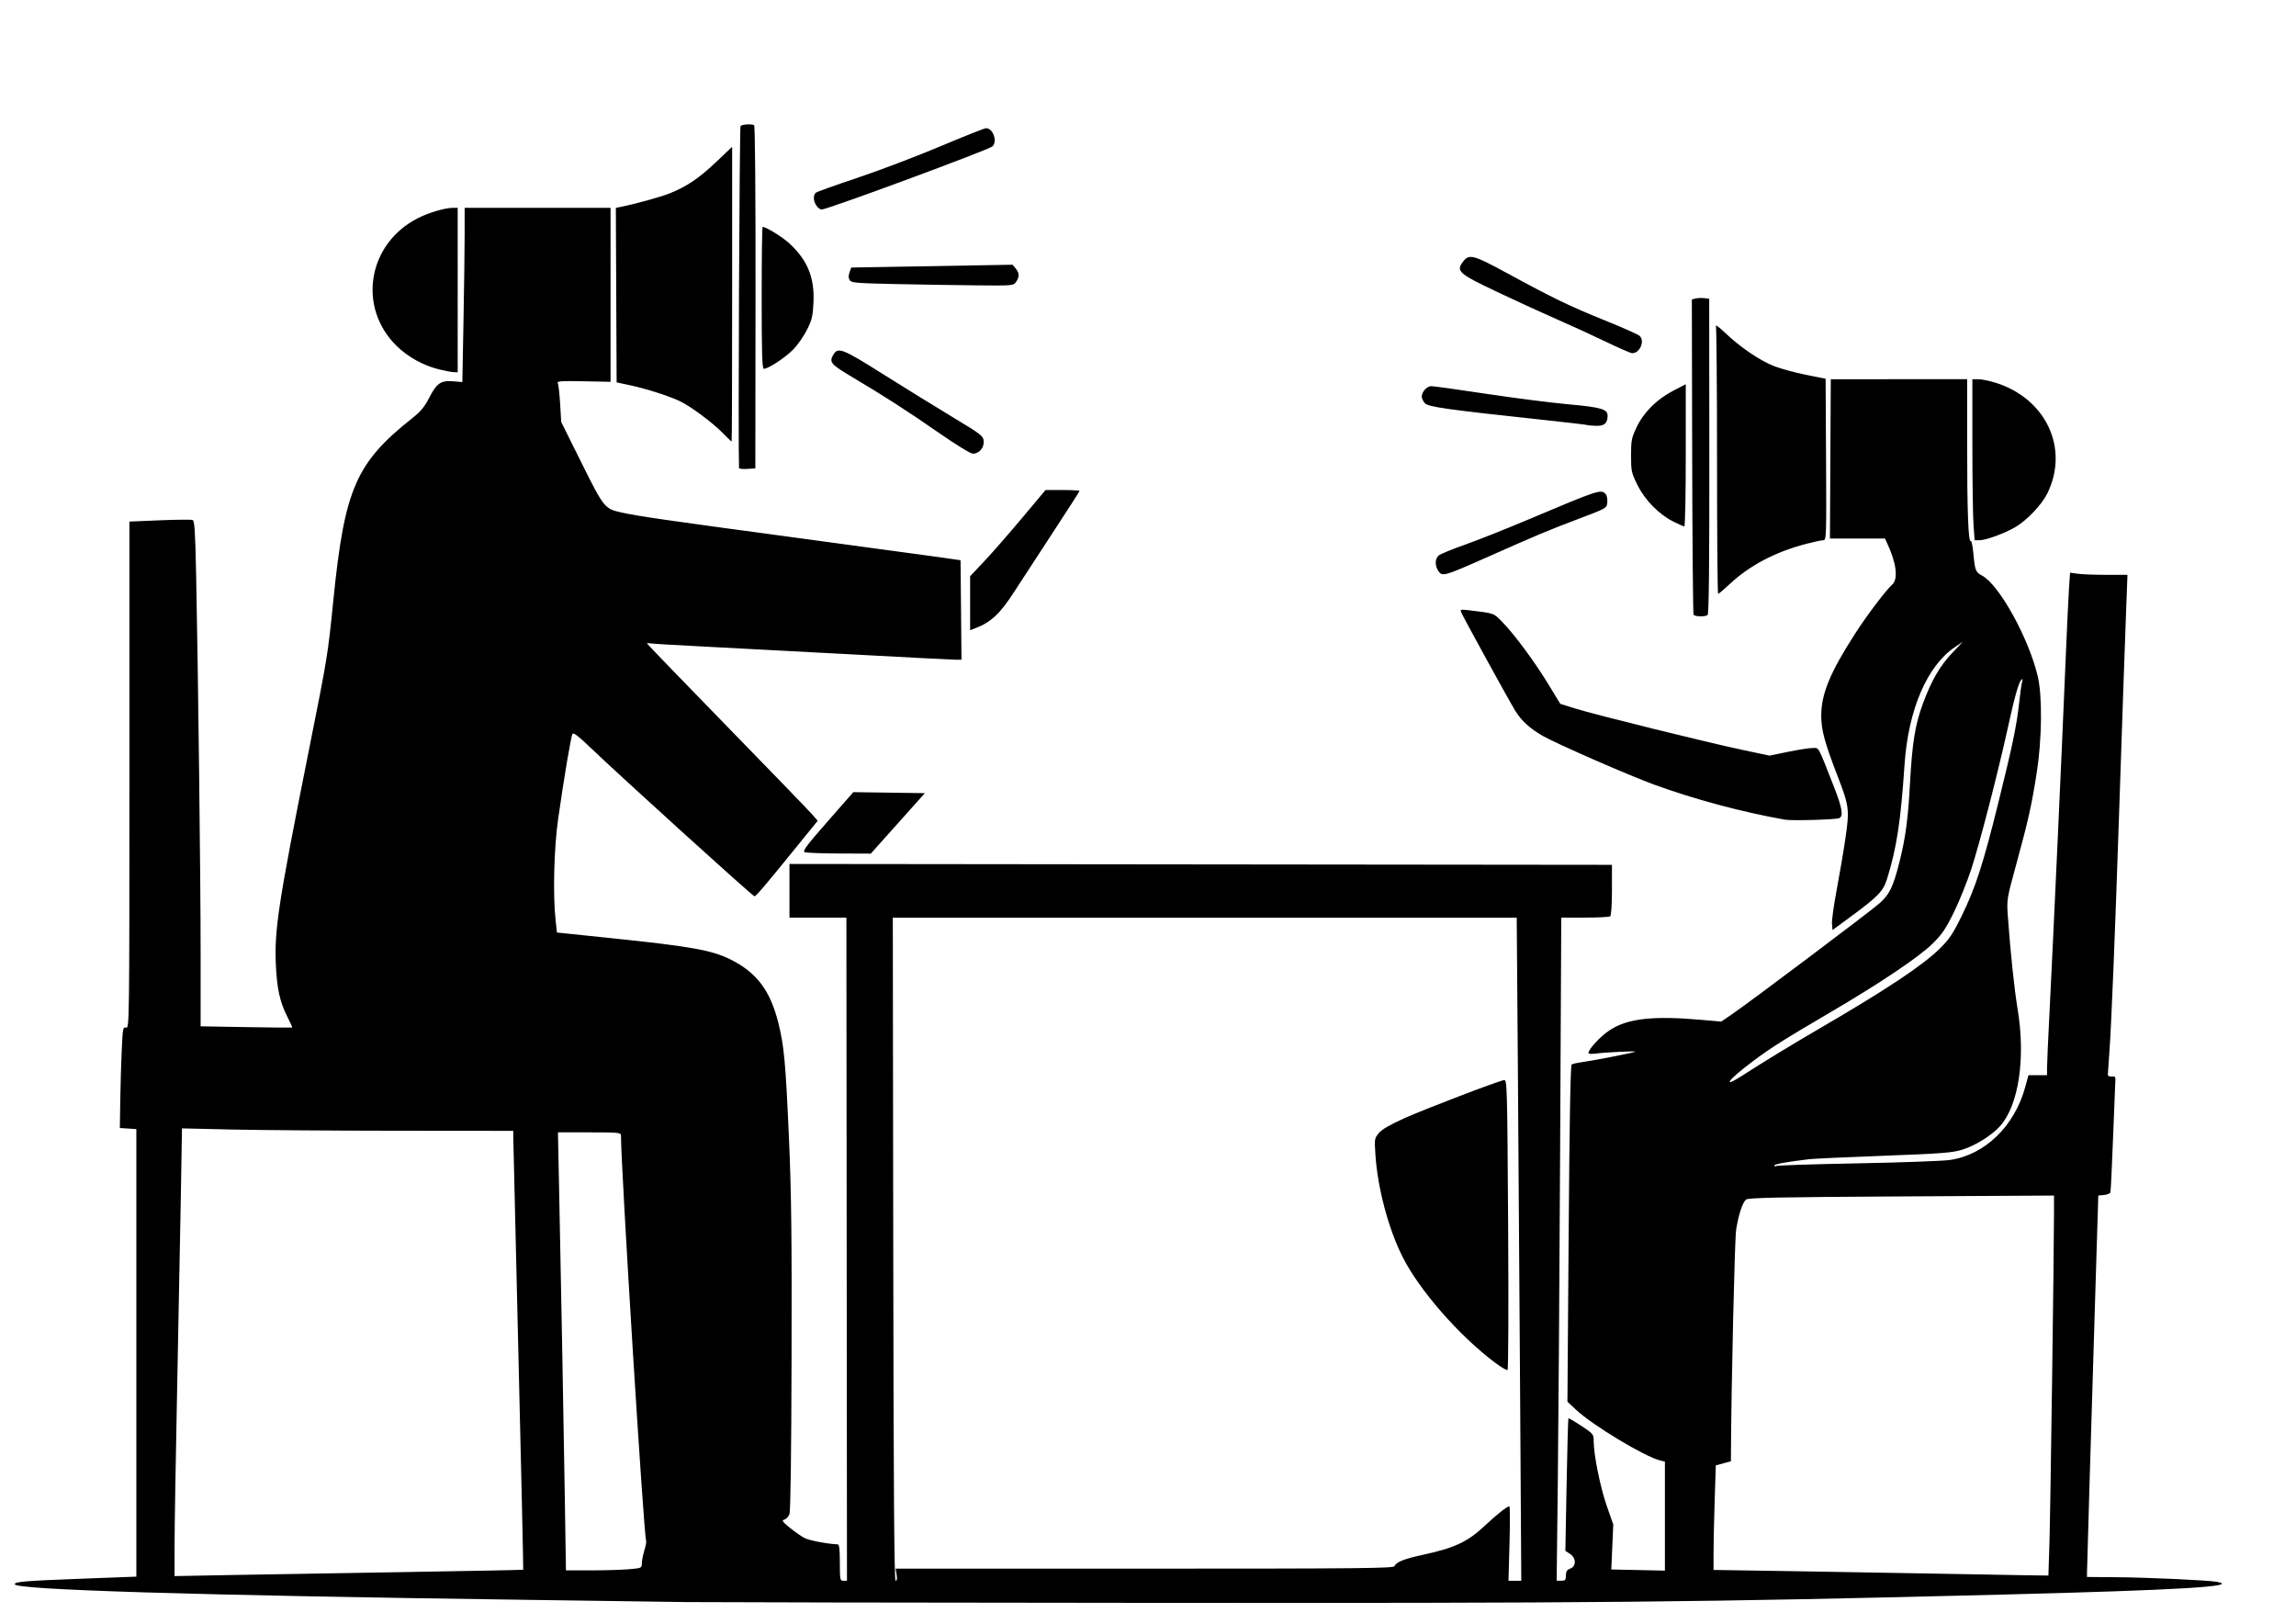 <?xml version="1.0" encoding="UTF-8" standalone="no"?>
<!-- Created with Inkscape (http://www.inkscape.org/) -->

<svg
   width="297mm"
   height="210mm"
   viewBox="0 0 297 210"
   version="1.1"
   id="svg1"
   xml:space="preserve"
   inkscape:version="1.3 (0e150ed6c4, 2023-07-21)"
   sodipodi:docname="speaking.svg"
   xmlns:inkscape="http://www.inkscape.org/namespaces/inkscape"
   xmlns:sodipodi="http://sodipodi.sourceforge.net/DTD/sodipodi-0.dtd"
   xmlns="http://www.w3.org/2000/svg"
   xmlns:svg="http://www.w3.org/2000/svg"><sodipodi:namedview
     id="namedview1"
     pagecolor="#ffffff"
     bordercolor="#000000"
     borderopacity="0.25"
     inkscape:showpageshadow="2"
     inkscape:pageopacity="0.0"
     inkscape:pagecheckerboard="0"
     inkscape:deskcolor="#d1d1d1"
     inkscape:document-units="mm"
     inkscape:zoom="0.76791526"
     inkscape:cx="535.2153"
     inkscape:cy="386.76142"
     inkscape:window-width="1848"
     inkscape:window-height="1058"
     inkscape:window-x="-6"
     inkscape:window-y="1043"
     inkscape:window-maximized="1"
     inkscape:current-layer="layer1" /><defs
     id="defs1" /><g
     inkscape:label="Layer 1"
     inkscape:groupmode="layer"
     id="layer1"><path
       style="fill:#000000"
       d="m 89.089,207.206 c -1.916,-0.029 -11.319,-0.16 -20.896,-0.292 -43.255,-0.595 -66.284,-1.297 -66.284,-2.022 0,-0.323 1.28,-0.43 8.482,-0.704 l 7.246,-0.276 v -28.942 -28.942 l -1.067,-0.068 -1.067,-0.068 0.054,-3.583 c 0.029,-1.97 0.116,-4.921 0.192,-6.557 0.13,-2.787 0.165,-2.966 0.564,-2.84 0.417,0.132 0.426,-0.569 0.426,-32.661 V 67.456 l 3.924,-0.163 c 2.158,-0.09 4.068,-0.108 4.243,-0.041 0.261,0.1 0.344,1.353 0.461,6.912 0.263,12.554 0.585,39.626 0.585,49.141 l -3.18e-4,9.434 5.898,0.1 c 3.244,0.055 5.924,0.083 5.956,0.062 0.032,-0.021 -0.245,-0.633 -0.615,-1.361 -0.986,-1.936 -1.369,-3.664 -1.509,-6.809 -0.199,-4.473 0.351,-8.057 4.176,-27.206 2.544,-12.736 2.528,-12.637 3.277,-20.041 1.441,-14.254 2.913,-17.632 10.196,-23.4 1.082,-0.857 1.595,-1.473 2.184,-2.626 0.972,-1.9 1.514,-2.275 3.096,-2.144 l 1.197,0.099 0.148,-7.853 c 0.081,-4.319 0.148,-9.389 0.148,-11.267 l 3.45e-4,-3.415 h 9.437 9.437 l 3.1e-4,11.252 3.1e-4,11.252 -3.506,-0.072 c -2.751,-0.057 -3.469,-0.012 -3.334,0.206 0.095,0.153 0.236,1.354 0.314,2.669 l 0.141,2.391 2.637,5.304 c 2.889,5.809 2.993,5.938 5.195,6.409 2.389,0.511 5.459,0.955 21.582,3.126 9.145,1.231 17.891,2.419 19.436,2.64 l 2.809,0.402 0.06,6.432 0.06,6.432 h -0.765 c -0.421,0 -6.261,-0.298 -12.979,-0.663 -6.718,-0.364 -15.349,-0.821 -19.18,-1.014 -3.831,-0.193 -7.142,-0.39 -7.359,-0.436 -0.216,-0.046 -0.393,-0.038 -0.393,0.019 0,0.057 4.637,4.859 10.305,10.671 5.668,5.812 10.634,10.947 11.037,11.412 l 0.733,0.844 -2.766,3.41 c -4.07,5.018 -5.248,6.4 -5.415,6.358 -0.302,-0.075 -17.552,-15.715 -21.266,-19.281 -1.494,-1.434 -2.144,-1.927 -2.271,-1.721 -0.194,0.312 -1.061,5.452 -1.856,11 -0.532,3.713 -0.689,9.762 -0.338,12.997 l 0.183,1.689 7.119,0.739 c 10.196,1.059 12.882,1.538 15.29,2.727 3.4,1.679 5.152,3.976 6.21,8.141 0.759,2.986 0.957,5.117 1.39,14.908 0.313,7.08 0.381,12.763 0.341,28.483 -0.031,12.492 -0.131,19.854 -0.275,20.23 -0.124,0.326 -0.423,0.643 -0.664,0.706 -0.37,0.096 -0.256,0.262 0.733,1.064 0.644,0.522 1.5,1.119 1.902,1.326 0.599,0.308 3.077,0.775 4.268,0.805 0.206,0.005 0.281,0.63 0.281,2.358 0,2.222 0.025,2.351 0.461,2.351 h 0.461 l -0.037,-42.881 -0.037,-42.881 h -3.682 -3.682 v -3.471 -3.471 l 53.196,0.057 53.196,0.056 v 3.247 c 0,1.906 -0.093,3.315 -0.225,3.411 -0.124,0.09 -1.598,0.166 -3.277,0.168 l -3.053,0.003 -0.149,30.061 c -0.082,16.534 -0.216,35.83 -0.298,42.881 l -0.15,12.819 h 0.598 c 0.516,0 0.598,-0.093 0.598,-0.677 0,-0.516 0.133,-0.728 0.562,-0.89 0.799,-0.303 0.78,-1.374 -0.035,-1.906 l -0.597,-0.39 0.158,-8.528 c 0.087,-4.691 0.194,-8.565 0.238,-8.609 0.044,-0.044 0.798,0.395 1.675,0.976 1.56,1.034 1.594,1.077 1.594,2.009 0,1.736 0.867,6.001 1.705,8.386 l 0.826,2.351 -0.128,2.911 -0.128,2.911 3.469,0.074 3.468,0.074 v -7.047 -7.047 l -0.618,-0.154 c -2.022,-0.503 -8.694,-4.52 -10.858,-6.538 l -1.133,-1.056 0.158,-21.733 c 0.104,-14.352 0.236,-21.784 0.387,-21.881 0.126,-0.081 0.693,-0.213 1.259,-0.292 1.703,-0.239 6.844,-1.248 6.963,-1.367 0.117,-0.117 -3.76,0.071 -5.203,0.252 -0.463,0.058 -0.843,0.024 -0.843,-0.077 0,-0.495 1.519,-2.139 2.706,-2.928 2.319,-1.543 5.603,-1.92 11.89,-1.366 l 2.575,0.227 1.245,-0.844 c 2.311,-1.567 18.087,-13.429 19.264,-14.484 1.266,-1.135 1.718,-2.068 2.522,-5.212 0.791,-3.093 1.137,-5.629 1.38,-10.12 0.294,-5.438 0.665,-7.737 1.697,-10.513 1.113,-2.992 2.178,-4.828 3.778,-6.513 l 1.365,-1.437 -1.024,0.691 c -3.597,2.426 -6.03,8.096 -6.51,15.171 -0.503,7.42 -1.017,10.78 -2.262,14.797 -0.497,1.604 -1.148,2.28 -4.749,4.927 l -2.307,1.696 -0.07,-0.808 c -0.039,-0.444 0.239,-2.442 0.617,-4.44 0.378,-1.998 0.889,-5.017 1.135,-6.71 0.526,-3.611 0.464,-4.093 -1.021,-7.934 -1.675,-4.332 -2.121,-5.978 -2.121,-7.826 0,-2.843 1.157,-5.63 4.449,-10.72 1.523,-2.355 3.927,-5.527 4.735,-6.248 0.796,-0.711 0.544,-2.767 -0.656,-5.339 l -0.287,-0.616 h -3.559 -3.559 l 0.056,-10.3 0.056,-10.3 8.819,-7.37e-4 8.819,-7.38e-4 v 8.475 c 0,8.603 0.151,12.646 0.464,12.453 0.095,-0.059 0.238,0.574 0.318,1.407 0.234,2.461 0.287,2.6 1.176,3.082 2.212,1.2 6.024,8.114 7.178,13.02 0.6,2.552 0.545,8.075 -0.125,12.393 -0.652,4.209 -1.116,6.286 -2.643,11.855 -1.237,4.511 -1.253,4.609 -1.107,6.718 0.308,4.44 0.836,9.472 1.262,12.03 1.056,6.344 0.159,12.416 -2.237,15.136 -1.064,1.208 -3.223,2.56 -4.924,3.083 -1.292,0.398 -2.652,0.503 -10.145,0.783 -4.759,0.178 -9.108,0.379 -9.664,0.446 -3.058,0.371 -4.494,0.633 -4.494,0.82 0,0.115 0.11,0.142 0.245,0.059 0.135,-0.083 4.862,-0.237 10.504,-0.343 5.643,-0.106 11.018,-0.301 11.944,-0.434 4.549,-0.652 8.386,-4.37 9.771,-9.468 l 0.407,-1.498 h 1.202 1.202 v -0.961 c 0,-0.529 0.15,-3.879 0.333,-7.445 0.445,-8.682 1.596,-33.823 2.019,-44.102 0.187,-4.557 0.405,-9.229 0.484,-10.383 l 0.143,-2.098 1.014,0.138 c 0.558,0.076 2.228,0.138 3.713,0.138 h 2.699 l -0.151,3.975 c -0.205,5.4 -0.521,14.506 -0.927,26.702 -0.508,15.276 -1.003,27.526 -1.245,30.789 -0.119,1.601 -0.216,3.036 -0.217,3.188 -3e-4,0.154 0.224,0.254 0.505,0.224 0.359,-0.038 0.497,0.059 0.475,0.334 -0.017,0.213 -0.15,3.538 -0.296,7.389 -0.146,3.851 -0.304,7.121 -0.35,7.267 -0.046,0.146 -0.418,0.297 -0.827,0.336 l -0.743,0.071 -0.053,1.791 c -0.029,0.985 -0.208,6.83 -0.398,12.987 -0.5,16.286 -1.004,33.273 -1.007,33.96 l -0.002,0.596 3.651,0.028 c 4.165,0.032 12.037,0.391 13.157,0.6 3.152,0.589 -4.948,1.071 -27.706,1.649 -39.182,0.995 -52.611,1.123 -112.009,1.071 -29.968,-0.026 -56.055,-0.072 -57.971,-0.101 z m 26.894,-3.543 -0.128,-0.784 h 32.205 c 27.903,0 32.222,-0.043 32.33,-0.324 0.201,-0.521 1.234,-0.939 3.56,-1.441 4.226,-0.911 5.879,-1.684 8.138,-3.804 1.555,-1.46 2.864,-2.492 3.16,-2.492 0.081,0 0.088,2.166 0.016,4.814 l -0.131,4.814 h 0.827 0.827 l -0.148,-23.791 c -0.081,-13.085 -0.214,-32.382 -0.295,-42.881 l -0.147,-19.089 h -40.353 l -40.353,-1e-5 0.057,42.881 c 0.042,31.597 0.124,42.881 0.31,42.881 0.164,0 0.208,-0.277 0.125,-0.784 z m 77.363,-27.458 c -4.629,-3.483 -9.733,-9.326 -11.907,-13.631 -1.828,-3.619 -3.239,-8.917 -3.519,-13.214 -0.135,-2.067 -0.121,-2.15 0.451,-2.828 0.398,-0.472 1.485,-1.098 3.345,-1.93 2.683,-1.199 12,-4.762 12.834,-4.907 0.402,-0.07 0.421,0.576 0.535,18.649 0.068,10.73 0.034,18.773 -0.08,18.841 -0.109,0.066 -0.856,-0.375 -1.659,-0.98 z M 53.022,203.309 c 8.031,-0.129 14.626,-0.26 14.657,-0.29 0.031,-0.03 -0.245,-12.443 -0.613,-27.583 -0.368,-15.14 -0.669,-27.899 -0.67,-28.353 l -0.002,-0.826 -15.111,-0.013 c -8.311,-0.007 -17.953,-0.079 -21.426,-0.16 l -6.316,-0.147 -0.156,9.159 c -0.086,5.037 -0.301,16.263 -0.479,24.945 -0.178,8.682 -0.324,17.59 -0.325,19.793 l -0.002,4.007 7.92,-0.148 c 4.356,-0.082 14.491,-0.254 22.522,-0.383 z m 212.087,-3.844 c 0.124,-3.958 0.596,-38.16 0.59,-42.825 l -0.002,-2.015 -19.739,0.112 c -15.944,0.09 -19.808,0.169 -20.098,0.409 -0.458,0.379 -0.977,1.966 -1.284,3.925 -0.184,1.175 -0.62,19.968 -0.667,28.751 l -0.006,1.176 -0.977,0.26 -0.977,0.26 -0.146,4.497 c -0.08,2.473 -0.146,5.517 -0.147,6.765 l -5.9e-4,2.267 10.954,0.17 c 6.025,0.094 14.493,0.24 18.818,0.326 4.325,0.085 9.142,0.172 10.705,0.193 l 2.84,0.038 z m -183.806,3.494 c 1.681,-0.142 1.719,-0.158 1.719,-0.748 0,-0.332 0.147,-1.09 0.327,-1.685 0.18,-0.595 0.285,-1.148 0.234,-1.23 -0.294,-0.474 -3.248,-48.061 -3.257,-52.452 -6.77e-4,-0.359 -0.345,-0.392 -4.076,-0.392 h -4.076 l 0.154,7.557 c 0.291,14.282 0.577,29.74 0.728,39.41 l 0.152,9.685 h 3.188 c 1.753,0 3.961,-0.065 4.907,-0.145 z m 144.083,-63.854 c 2.948,-1.897 6.246,-3.907 9.977,-6.081 8.628,-5.026 13.332,-8.149 15.532,-10.311 1.249,-1.227 1.711,-1.914 2.862,-4.256 1.766,-3.595 2.775,-6.707 4.72,-14.56 1.857,-7.497 2.398,-10.092 2.707,-12.976 0.125,-1.17 0.296,-2.379 0.378,-2.687 0.101,-0.377 0.076,-0.487 -0.077,-0.336 -0.356,0.35 -0.866,2.15 -1.746,6.158 -1.29,5.877 -3.667,15.073 -4.743,18.351 -0.544,1.657 -1.56,4.176 -2.259,5.598 -1.041,2.12 -1.538,2.85 -2.756,4.049 -1.741,1.715 -6.798,5.112 -13.158,8.84 -6.127,3.59 -7.755,4.619 -10.111,6.385 -3.215,2.41 -4.077,3.597 -1.327,1.827 z M 104.093,110.216 c -0.316,-0.125 0.234,-0.862 2.952,-3.959 l 3.34,-3.805 4.626,0.065 4.626,0.065 -3.497,3.91 -3.497,3.91 -4.082,-0.016 c -2.245,-0.009 -4.257,-0.085 -4.47,-0.169 z m 126.778,-4.207 c -5.621,-1.001 -11.75,-2.647 -16.985,-4.562 -3.197,-1.169 -12.43,-5.206 -14.247,-6.229 -1.713,-0.964 -2.859,-2.011 -3.669,-3.351 -0.932,-1.541 -6.771,-12.181 -6.975,-12.71 -0.126,-0.328 -0.004,-0.355 1.038,-0.227 3.361,0.412 3.138,0.332 4.327,1.548 1.559,1.592 4.162,5.117 5.961,8.071 l 1.512,2.483 1.993,0.622 c 2.544,0.793 17.095,4.391 21.628,5.347 l 3.457,0.729 2.385,-0.494 c 1.312,-0.272 2.739,-0.493 3.171,-0.491 0.873,0.004 0.608,-0.482 2.824,5.171 1.007,2.568 1.182,3.657 0.626,3.897 -0.458,0.198 -6.148,0.357 -7.045,0.197 z M 125.489,78.017 v -3.487 l 1.828,-1.938 c 1.005,-1.066 3.2,-3.575 4.877,-5.576 l 3.049,-3.639 h 2.201 c 1.211,0 2.201,0.053 2.201,0.117 0,0.064 -1.602,2.558 -3.559,5.542 -1.958,2.984 -4.142,6.332 -4.853,7.441 -1.867,2.908 -3.051,4.016 -5.125,4.795 l -0.618,0.232 z m 93.585,1.483 c -0.076,-0.123 -0.158,-9.347 -0.182,-20.498 l -0.043,-20.275 0.478,-0.12 c 0.263,-0.066 0.769,-0.087 1.123,-0.046 l 0.645,0.073 0.016,20.377 c 0.011,14.271 -0.056,20.426 -0.225,20.541 -0.357,0.243 -1.653,0.206 -1.814,-0.052 z m 3.033,-19.799 c 0,-9.411 -0.065,-17.296 -0.144,-17.522 -0.079,-0.226 0.452,0.16 1.18,0.857 1.939,1.857 4.568,3.641 6.384,4.332 0.877,0.334 2.726,0.834 4.109,1.112 l 2.515,0.505 0.058,10.442 c 0.056,9.973 0.04,10.442 -0.351,10.442 -0.225,0 -1.212,0.209 -2.193,0.464 -3.981,1.036 -7.31,2.778 -9.872,5.166 -0.774,0.721 -1.469,1.311 -1.546,1.311 -0.077,0 -0.14,-7.7 -0.14,-17.112 z m -36.035,14.173 c -0.478,-0.68 -0.465,-1.609 0.028,-2.03 0.216,-0.185 1.758,-0.818 3.427,-1.408 1.668,-0.59 5.409,-2.076 8.314,-3.304 9.007,-3.806 9.299,-3.901 9.874,-3.21 0.147,0.177 0.235,0.655 0.196,1.064 -0.071,0.742 -0.073,0.743 -3.779,2.144 -3.917,1.481 -5.134,1.992 -12.114,5.087 -5.162,2.289 -5.445,2.368 -5.945,1.657 z m 69.21,-6.053 c -0.08,-1.127 -0.146,-5.813 -0.146,-10.412 v -8.363 h 0.763 c 0.42,0 1.405,0.198 2.191,0.44 6.551,2.017 9.602,8.476 6.756,14.306 -0.725,1.484 -2.65,3.512 -4.178,4.399 -1.386,0.805 -3.786,1.68 -4.61,1.68 h -0.63 z m -38.768,-0.331 c -1.9,-0.944 -3.713,-2.777 -4.687,-4.741 -0.797,-1.606 -0.843,-1.819 -0.843,-3.839 0,-1.943 0.066,-2.278 0.721,-3.656 0.918,-1.932 2.598,-3.607 4.728,-4.714 l 1.629,-0.847 v 9.193 c 0,5.056 -0.081,9.193 -0.181,9.193 -0.099,0 -0.715,-0.265 -1.367,-0.589 z M 95.597,60.535 c -0.127,-2.784 0.057,-44.095 0.197,-44.234 0.227,-0.227 1.439,-0.302 1.753,-0.109 0.126,0.077 0.199,8.891 0.184,22.257 l -0.024,22.129 -1.051,0.068 c -0.578,0.038 -1.054,-0.013 -1.059,-0.112 z m 25.709,-4.652 c -3.959,-2.751 -6.807,-4.58 -11.191,-7.189 -2.592,-1.542 -2.861,-1.852 -2.37,-2.728 0.637,-1.136 1.097,-0.964 6.509,2.442 2.781,1.75 6.825,4.247 8.988,5.549 3.669,2.209 3.937,2.415 4.002,3.082 0.083,0.851 -0.583,1.637 -1.387,1.637 -0.316,0 -2.163,-1.134 -4.55,-2.792 z M 93.574,56.082 C 92.15,54.623 89.18,52.426 87.816,51.822 86.173,51.095 83.59,50.278 81.529,49.834 l -1.764,-0.38 -0.051,-11.284 -0.051,-11.284 0.613,-0.124 c 1.985,-0.401 5.19,-1.287 6.354,-1.755 2.221,-0.894 3.768,-1.937 5.98,-4.031 l 2.097,-1.986 v 19.06 c 0,10.483 -0.029,19.06 -0.066,19.06 -0.036,0 -0.516,-0.462 -1.067,-1.026 z M 205.368,54.976 c -0.124,-0.045 -2.651,-0.341 -5.617,-0.659 -12.654,-1.356 -15.026,-1.69 -15.448,-2.178 -0.216,-0.25 -0.393,-0.623 -0.393,-0.828 0,-0.632 0.668,-1.369 1.241,-1.369 0.298,0 3.502,0.447 7.121,0.993 3.619,0.546 8.4,1.157 10.624,1.357 4.223,0.381 5.056,0.624 5.056,1.476 0,0.947 -0.408,1.325 -1.412,1.306 -0.521,-0.01 -1.048,-0.054 -1.172,-0.099 z M 56.869,47.794 c -2.075,-0.5 -4.087,-1.606 -5.571,-3.062 -5.114,-5.018 -3.723,-13.25 2.794,-16.536 1.397,-0.705 3.485,-1.317 4.486,-1.317 h 0.627 v 10.636 10.636 l -0.506,-0.019 c -0.278,-0.01 -1.102,-0.162 -1.831,-0.338 z m 41.658,-9.272 c 0,-5.049 0.054,-9.181 0.12,-9.181 0.452,0 2.597,1.33 3.496,2.168 2.32,2.163 3.225,4.382 3.086,7.562 -0.078,1.781 -0.194,2.279 -0.826,3.558 -0.404,0.818 -1.215,1.979 -1.802,2.579 -1.028,1.052 -3.213,2.487 -3.793,2.491 -0.22,0.002 -0.281,-1.982 -0.281,-9.179 z m 109.201,5.677 c -1.668,-0.804 -4.499,-2.101 -6.291,-2.883 -1.792,-0.782 -5.28,-2.38 -7.752,-3.552 -4.992,-2.366 -5.357,-2.684 -4.459,-3.888 0.804,-1.078 1.311,-0.948 5.756,1.469 5.907,3.213 8.091,4.267 12.634,6.1 2.224,0.898 4.229,1.789 4.456,1.981 0.754,0.639 0.05,2.288 -0.96,2.249 -0.193,-0.007 -1.715,-0.671 -3.384,-1.475 z m -91.987,-7.462 c -4.936,-0.104 -5.621,-0.162 -5.833,-0.498 -0.163,-0.258 -0.169,-0.582 -0.019,-1.008 l 0.221,-0.628 10.44,-0.183 10.44,-0.183 0.397,0.488 c 0.489,0.602 0.502,1.085 0.047,1.732 -0.345,0.491 -0.415,0.497 -5.224,0.448 -2.681,-0.028 -7.391,-0.103 -10.467,-0.168 z M 105.617,26.605 c -0.422,-0.6 -0.453,-1.38 -0.069,-1.687 0.154,-0.123 2.556,-0.983 5.336,-1.91 2.781,-0.927 7.591,-2.753 10.69,-4.058 3.099,-1.304 5.788,-2.372 5.976,-2.372 0.902,0 1.505,1.704 0.832,2.353 -0.456,0.44 -21.373,8.171 -22.108,8.171 -0.169,0 -0.466,-0.224 -0.658,-0.498 z"
       id="path1" /></g></svg>
